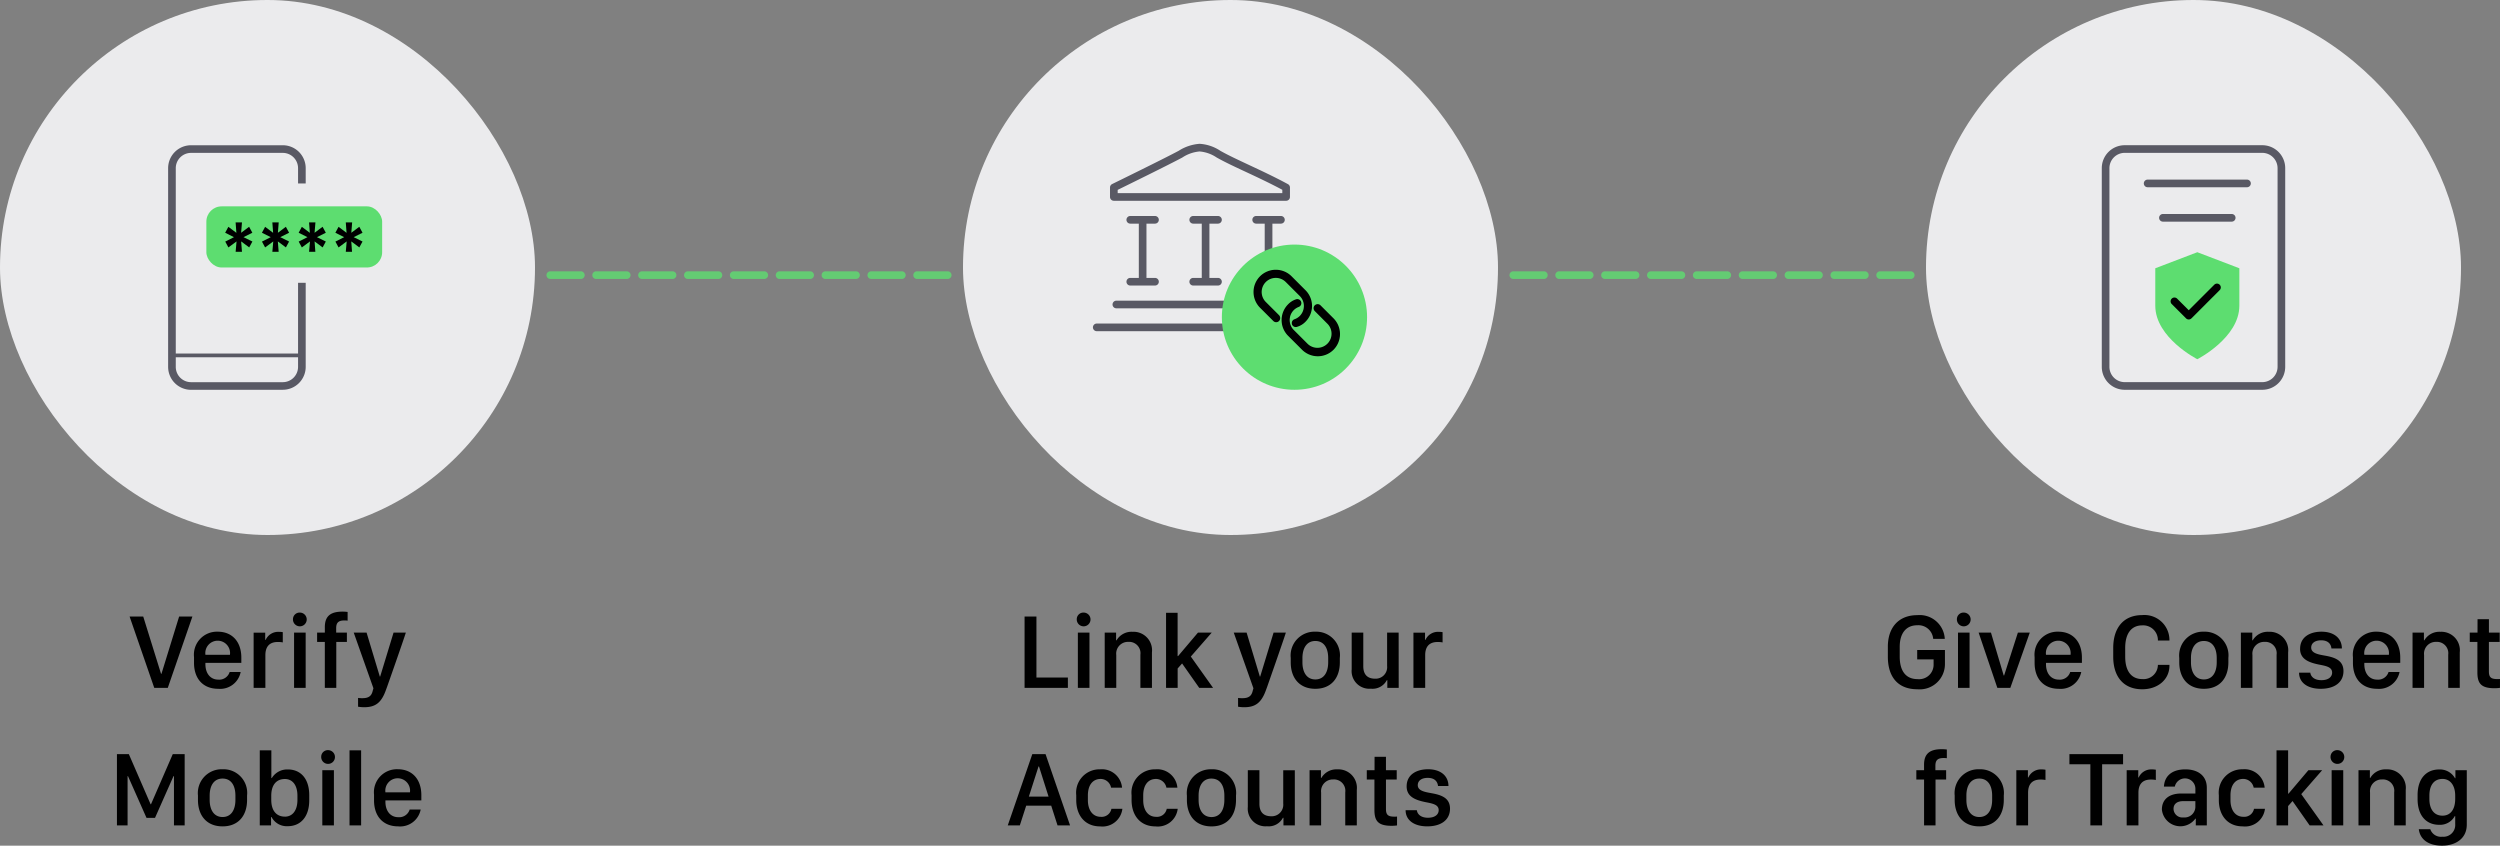 <svg xmlns="http://www.w3.org/2000/svg" width="327.103" height="110.646" viewBox="0 0 327.103 110.646">
  <rect x="0" y="0" width="327.103" height="110.646" fill="#808080" stroke="none"/>
  <g id="Group_9710" data-name="Group 9710" transform="translate(-31 -453)">
    <g id="Group_9717" data-name="Group 9717">
      <path id="Path_9559" data-name="Path 9559" d="M13.458,6.588a3.293,3.293,0,0,0-3.6-3.1c-2.434,0-3.849,1.606-3.849,4.136V8.926c0,2.611,1.285,4.259,3.869,4.259a3.3,3.3,0,0,0,3.6-3.247V8.051H9.848V9.274h2.146v.731A1.892,1.892,0,0,1,9.9,11.858c-1.579,0-2.338-1.121-2.338-2.939V7.627c0-1.777.841-2.816,2.29-2.816A1.936,1.936,0,0,1,11.94,6.588ZM15.187,13H16.7V5.774H15.187Zm-.144-8.989a.9.9,0,1,0,.9-.861A.866.866,0,0,0,15.043,4.011ZM20.334,13h1.7l2.543-7.226H23.021l-1.8,5.605h-.055L19.5,5.774H17.887Zm8.032.123a2.735,2.735,0,0,0,2.946-2.2H29.871a1.422,1.422,0,0,1-1.483,1c-1.032,0-1.688-.807-1.688-2.023V9.732h4.7v-.69c0-2.037-1.162-3.391-3.09-3.391a3.009,3.009,0,0,0-3.1,3.322v.731C25.2,11.845,26.432,13.123,28.367,13.123ZM26.7,8.673V8.659a1.62,1.62,0,1,1,3.213,0v.014Zm10.363-.889c0-1.9.807-2.96,2.235-2.96a1.93,1.93,0,0,1,2.044,1.982h1.511V6.7a3.275,3.275,0,0,0-3.562-3.22c-2.406,0-3.794,1.62-3.794,4.3V8.926c0,2.659,1.388,4.259,3.794,4.259,2.058,0,3.562-1.285,3.562-3.09v-.1H41.341A1.878,1.878,0,0,1,39.3,11.852c-1.429,0-2.235-1.046-2.235-2.919ZM47.357,5.651a3.118,3.118,0,0,0-3.22,3.432v.581c0,2.037,1.135,3.459,3.22,3.459s3.206-1.422,3.206-3.459V9.083A3.1,3.1,0,0,0,47.357,5.651Zm0,1.217c1.128,0,1.682.916,1.682,2.235v.554c0,1.3-.547,2.242-1.682,2.242s-1.688-.95-1.688-2.242V9.1C45.668,7.791,46.229,6.868,47.357,6.868ZM52.2,13h1.511V8.693A1.537,1.537,0,0,1,55.3,6.984a1.484,1.484,0,0,1,1.572,1.682V13h1.511V8.358a2.422,2.422,0,0,0-2.536-2.693,2.272,2.272,0,0,0-2.1,1.121h-.055V5.774H52.2Zm7.745-5.113c0,1.319,1.073,1.771,2.393,2.051.964.191,1.8.314,1.8,1.066,0,.533-.444.991-1.408.991-.854,0-1.367-.4-1.449-.984H59.812c0,1.292,1.094,2.112,2.83,2.112,1.818,0,2.98-.848,2.98-2.311,0-1.367-1.053-1.784-2.393-2.023C62.41,8.639,61.4,8.5,61.4,7.736c0-.608.526-.957,1.3-.957.984,0,1.3.561,1.347,1.066h1.367c0-1.278-.964-2.194-2.673-2.194C61.282,5.651,59.949,6.321,59.949,7.887Zm10.069,5.236a2.735,2.735,0,0,0,2.946-2.2H71.522a1.422,1.422,0,0,1-1.483,1c-1.032,0-1.688-.807-1.688-2.023V9.732h4.7v-.69c0-2.037-1.162-3.391-3.09-3.391a3.009,3.009,0,0,0-3.1,3.322v.731C66.853,11.845,68.083,13.123,70.018,13.123ZM68.35,8.673V8.659a1.62,1.62,0,1,1,3.213,0v.014ZM74.66,13H76.17V8.693a1.537,1.537,0,0,1,1.586-1.709,1.484,1.484,0,0,1,1.572,1.682V13h1.511V8.358A2.422,2.422,0,0,0,78.3,5.665a2.272,2.272,0,0,0-2.1,1.121H76.15V5.774H74.66Zm8.5-7.226H82.145V6.991h1V10.97c0,1.449.485,2.078,2.242,2.078A5.084,5.084,0,0,0,86.1,13V11.838a2.532,2.532,0,0,1-.342.014c-.813,0-1.107-.219-1.107-1V6.991h1.408V5.774H84.654V4.018h-1.49ZM10.747,31h1.5V24.991h1.388V23.774H12.23V23.18c0-.766.362-1,1.087-1a2.735,2.735,0,0,1,.41.027V21.067a5.444,5.444,0,0,0-.67-.041c-1.586,0-2.311.608-2.311,2.03v.718H9.735v1.217h1.012Zm7.226-7.349a3.118,3.118,0,0,0-3.22,3.432v.581c0,2.037,1.135,3.459,3.22,3.459s3.206-1.422,3.206-3.459v-.581A3.1,3.1,0,0,0,17.973,23.651Zm0,1.217c1.128,0,1.682.916,1.682,2.235v.554c0,1.3-.547,2.242-1.682,2.242s-1.688-.95-1.688-2.242V27.1C16.284,25.791,16.845,24.868,17.973,24.868ZM22.819,31h1.538V26.721c0-.971.41-1.723,1.627-1.723a3.138,3.138,0,0,1,.649.055v-1.34a2.779,2.779,0,0,0-.513-.041,1.794,1.794,0,0,0-1.729,1.053h-.055v-.95H22.819Zm11.225,0V23h2.741V21.669H29.765V23h2.741v8Zm3.213,0h1.538V26.721c0-.971.41-1.723,1.627-1.723a3.138,3.138,0,0,1,.649.055v-1.34a2.779,2.779,0,0,0-.513-.041,1.794,1.794,0,0,0-1.729,1.053h-.055v-.95H37.257Zm8.989-.889H46.3V31h1.442V26.078c0-1.613-1.2-2.413-2.8-2.413-1.928,0-2.748,1.025-2.81,2.256h1.422a1.363,1.363,0,0,1,2.693.212v.69H44.414c-1.661,0-2.55.813-2.55,2.1a2.43,2.43,0,0,0,4.382,1.189Zm-1.559-.157a1.158,1.158,0,0,1-1.3-1.114c0-.6.4-1.019,1.285-1.019h1.572v.8A1.414,1.414,0,0,1,44.688,29.954Zm4.628-2.276c0,2.023,1.155,3.445,3.117,3.445a2.623,2.623,0,0,0,2.919-2.3H53.916a1.293,1.293,0,0,1-1.395,1.046c-1.032,0-1.682-.848-1.682-2.187v-.615c0-1.333.622-2.153,1.675-2.153a1.4,1.4,0,0,1,1.36,1.142h1.436a2.641,2.641,0,0,0-2.878-2.4,3.055,3.055,0,0,0-3.117,3.377Zm9.064.786.581-.656L61.2,31h1.812L60.1,26.905l2.734-3.131h-1.8l-2.6,3.069H58.38V21.177H56.862V31H58.38ZM64.074,31h1.518V23.774H64.074Zm-.144-8.989a.9.9,0,1,0,.9-.861A.866.866,0,0,0,63.931,22.011ZM67.588,31H69.1V26.693a1.537,1.537,0,0,1,1.586-1.709,1.484,1.484,0,0,1,1.572,1.682V31h1.511V26.358a2.422,2.422,0,0,0-2.536-2.693,2.272,2.272,0,0,0-2.1,1.121h-.055V23.774h-1.49Zm10.958,1.477a1.469,1.469,0,0,1-1.565-.984h-1.5c.137,1.2,1.087,2.153,3.056,2.153,1.634,0,3.22-.834,3.22-2.755V23.774H80.269V24.82h-.055a2.265,2.265,0,0,0-2.078-1.142c-1.668,0-2.816,1.189-2.816,3.35v.52c0,2.188,1.155,3.37,2.816,3.37a2.194,2.194,0,0,0,2.051-1.142h.055v1.046A1.542,1.542,0,0,1,78.546,32.477Zm.034-7.561c1,0,1.661.827,1.661,2.188v.431c0,1.381-.622,2.188-1.661,2.188-1.08,0-1.716-.807-1.716-2.187V27.1C76.864,25.7,77.5,24.916,78.58,24.916Z" transform="translate(272 530)"/>
      <g id="Group_9714" data-name="Group 9714">
        <rect id="Rectangle_140257" data-name="Rectangle 140257" width="70" height="70" rx="35" transform="translate(283 453)" fill="#ebebed"/>
        <g id="Group_9175" data-name="Group 9175" transform="translate(123 20)">
          <rect id="Rectangle_140212" data-name="Rectangle 140212" width="40" height="40" transform="translate(175 448)" fill="none" opacity="0"/>
          <g id="Group_9177" data-name="Group 9177" transform="translate(1 1)">
            <path id="Union_142" data-name="Union 142" d="M23586,22671a3,3,0,0,1-3-3v-26a3,3,0,0,1,3-3h18a3,3,0,0,1,3,3v26a3,3,0,0,1-3,3Zm-2-29v26a2.005,2.005,0,0,0,2,2h18a2.006,2.006,0,0,0,2-2v-26a2.006,2.006,0,0,0-2-2h-18A2.005,2.005,0,0,0,23584,22642Zm7,7a.5.5,0,0,1,0-1h9a.5.5,0,0,1,0,1Zm-2-4.5a.5.5,0,0,1,0-1h13a.5.5,0,0,1,0,1Z" transform="translate(-23401 -22188)" fill="#595964"/>
            <g id="Group_9176" data-name="Group 9176" transform="translate(0 -1)">
              <path id="Path_76" data-name="Path 76" d="M9.5,16S15,13.2,15,9V4.1L9.5,2,4,4.1V9C4,13.2,9.5,16,9.5,16Z" transform="translate(185 464)" fill="#5ddd70"/>
              <path id="Path_9442" data-name="Path 9442" d="M193.247,474.753a.5.5,0,0,1-.354-.146l-1.878-1.878a.5.5,0,0,1,.707-.707l1.525,1.525,3.334-3.334a.5.5,0,1,1,.707.707l-3.688,3.688A.5.5,0,0,1,193.247,474.753Z" transform="translate(0.131 0.047)"/>
            </g>
          </g>
        </g>
      </g>
    </g>
    <g id="Group_9716" data-name="Group 9716">
      <path id="Path_9558" data-name="Path 9558" d="M13.723,11.653H9.608V3.669H8.056V13h5.667ZM15.029,13h1.518V5.774H15.029Zm-.144-8.989a.9.9,0,1,0,.9-.861A.866.866,0,0,0,14.885,4.011ZM18.542,13h1.511V8.693a1.537,1.537,0,0,1,1.586-1.709,1.484,1.484,0,0,1,1.572,1.682V13h1.511V8.358a2.422,2.422,0,0,0-2.536-2.693,2.272,2.272,0,0,0-2.1,1.121h-.055V5.774h-1.49Zm9.543-2.536.581-.656L30.909,13H32.72L29.808,8.905l2.734-3.131h-1.8l-2.6,3.069h-.062V3.177H26.568V13h1.518ZM42.243,5.774H40.636l-1.75,5.742h-.048L37.109,5.774H35.427L38,13.055l-.089.314c-.157.711-.547.984-1.367.984a3.977,3.977,0,0,1-.554-.034v1.148a4.716,4.716,0,0,0,.8.068C38.2,15.536,39,15,39.6,13.4l.185-.5C39.789,12.884,41.935,6.779,42.243,5.774ZM46.1,5.651a3.118,3.118,0,0,0-3.22,3.432v.581c0,2.037,1.135,3.459,3.22,3.459s3.206-1.422,3.206-3.459V9.083A3.1,3.1,0,0,0,46.1,5.651Zm0,1.217c1.128,0,1.682.916,1.682,2.235v.554c0,1.3-.547,2.242-1.682,2.242s-1.688-.95-1.688-2.242V9.1C44.417,7.791,44.977,6.868,46.1,6.868Zm10.9-1.094H55.491v4.368A1.507,1.507,0,0,1,53.912,11.8c-.813,0-1.538-.369-1.538-1.634V5.774H50.856V10.58a2.312,2.312,0,0,0,2.509,2.529A2.1,2.1,0,0,0,55.45,12h.068v1h1.49ZM58.936,13h1.538V8.721C60.474,7.75,60.884,7,62.1,7a3.138,3.138,0,0,1,.649.055V5.713a2.779,2.779,0,0,0-.513-.041,1.794,1.794,0,0,0-1.729,1.053h-.055v-.95H58.936ZM7.434,31l.834-2.584h3.274L12.37,31H14.01L10.8,21.669H9.068L5.855,31Zm2.509-7.718,1.251,3.944H8.617l1.265-3.944Zm4.874,4.4c0,2.023,1.155,3.445,3.117,3.445a2.623,2.623,0,0,0,2.919-2.3H19.417a1.293,1.293,0,0,1-1.395,1.046c-1.032,0-1.682-.848-1.682-2.187v-.615c0-1.333.622-2.153,1.675-2.153a1.4,1.4,0,0,1,1.36,1.142h1.436a2.641,2.641,0,0,0-2.878-2.4,3.055,3.055,0,0,0-3.117,3.377Zm7.239,0c0,2.023,1.155,3.445,3.117,3.445a2.623,2.623,0,0,0,2.919-2.3H26.657a1.293,1.293,0,0,1-1.395,1.046c-1.032,0-1.682-.848-1.682-2.187v-.615c0-1.333.622-2.153,1.675-2.153a1.4,1.4,0,0,1,1.36,1.142h1.436a2.641,2.641,0,0,0-2.878-2.4,3.055,3.055,0,0,0-3.117,3.377Zm10.459-4.026a3.118,3.118,0,0,0-3.22,3.432v.581c0,2.037,1.135,3.459,3.22,3.459s3.206-1.422,3.206-3.459v-.581A3.1,3.1,0,0,0,32.515,23.651Zm0,1.217c1.128,0,1.682.916,1.682,2.235v.554c0,1.3-.547,2.242-1.682,2.242s-1.688-.95-1.688-2.242V27.1C30.827,25.791,31.387,24.868,32.515,24.868Zm10.9-1.094H41.9v4.368A1.507,1.507,0,0,1,40.322,29.8c-.813,0-1.538-.369-1.538-1.634V23.774H37.266V28.58a2.312,2.312,0,0,0,2.509,2.529A2.1,2.1,0,0,0,41.86,30h.068v1h1.49ZM45.346,31h1.511V26.693a1.537,1.537,0,0,1,1.586-1.709,1.484,1.484,0,0,1,1.572,1.682V31h1.511V26.358a2.422,2.422,0,0,0-2.536-2.693,2.272,2.272,0,0,0-2.1,1.121h-.055V23.774h-1.49Zm8.5-7.226H52.832v1.217h1V28.97c0,1.449.485,2.078,2.242,2.078A5.084,5.084,0,0,0,56.79,31V29.838a2.532,2.532,0,0,1-.342.014c-.813,0-1.107-.219-1.107-1V24.991h1.408V23.774H55.34V22.018H53.85Zm4.2,2.112c0,1.319,1.073,1.771,2.393,2.051.964.191,1.8.314,1.8,1.066,0,.533-.444.991-1.408.991-.854,0-1.367-.4-1.449-.984H57.911c0,1.292,1.094,2.112,2.83,2.112,1.818,0,2.98-.848,2.98-2.311,0-1.367-1.053-1.784-2.393-2.023-.82-.15-1.825-.294-1.825-1.053,0-.608.526-.957,1.3-.957.984,0,1.3.561,1.347,1.066h1.367c0-1.278-.964-2.194-2.673-2.194C59.38,23.651,58.047,24.321,58.047,25.887Z" transform="translate(157 530)"/>
      <g id="Group_9713" data-name="Group 9713">
        <rect id="Rectangle_140216" data-name="Rectangle 140216" width="70" height="70" rx="35" transform="translate(157 453)" fill="#ebebed"/>
        <g id="Group_9174" data-name="Group 9174" transform="translate(-3 20)">
          <rect id="Rectangle_140212-2" data-name="Rectangle 140212" width="40" height="40" transform="translate(175 448)" fill="none" opacity="0"/>
          <g id="Group_9173" data-name="Group 9173" transform="translate(-2.131 -1)">
            <g id="Group_9169" data-name="Group 9169" transform="translate(179.631 453.32)">
              <g id="Group_9171" data-name="Group 9171" transform="translate(0)">
                <path id="Union_140" data-name="Union 140" d="M23533,22212.193a.5.5,0,0,1,0-1h26.945a.5.5,0,1,1,0,1Zm2.566-2.992a.5.5,0,0,1,0-1h21.813a.5.5,0,1,1,0,1Zm18.293-2.98a.5.5,0,0,1-.5-.5.5.5,0,0,1,.5-.5h1.117v-7.1h-1.117a.5.5,0,0,1,0-1h3.24a.5.5,0,0,1,0,1h-1.117v7.1h1.117a.5.5,0,0,1,.5.5.5.5,0,0,1-.5.5Zm-8.236,0a.5.5,0,0,1-.5-.5.5.5,0,0,1,.5-.5h1.117v-7.1h-1.117a.5.5,0,1,1,0-1h3.24a.5.5,0,0,1,0,1h-1.123v7.1h1.123a.5.5,0,0,1,.5.5.5.5,0,0,1-.5.5Zm-8.236,0a.5.5,0,0,1-.5-.5.5.5,0,0,1,.5-.5h1.117v-7.1h-1.117a.5.5,0,1,1,0-1h3.234a.5.5,0,1,1,0,1h-1.117v7.1h1.117a.5.5,0,0,1,.5.5.5.5,0,0,1-.5.5Zm-2.152-11.092a.5.5,0,0,1-.5-.5v-1.24a.5.5,0,0,1,.283-.449c.064-.031,6.729-3.289,8.709-4.354a5.836,5.836,0,0,1,2.732-.91,5.5,5.5,0,0,1,2.715.916c.975.557,2.264,1.154,3.748,1.852,1.578.738,3.365,1.572,5.092,2.508a.5.5,0,0,1,.266.438v1.24a.5.5,0,0,1-.5.5Zm8.965-5.66c-1.764.947-7.168,3.6-8.463,4.234v.426h21.541v-.437c-1.619-.863-3.293-1.65-4.777-2.342-1.508-.7-2.809-1.312-3.82-1.887a4.679,4.679,0,0,0-2.223-.785A4.837,4.837,0,0,0,23544.2,22189.469Z" transform="translate(-23533 -22188.18)" fill="#595964"/>
              </g>
            </g>
            <g id="Group_9172" data-name="Group 9172" transform="translate(213.404 466.256) rotate(90)">
              <circle id="Ellipse_527" data-name="Ellipse 527" cx="9.5" cy="9.5" r="9.5" transform="translate(-0.256 -1.596)" fill="#5ddd70"/>
              <g id="Icon_ionic-ios-link" data-name="Icon ionic-ios-link" transform="translate(3.141 2.042)">
                <path id="Path_9440" data-name="Path 9440" d="M9.575,17.184l-.032,0a.442.442,0,0,0-.257.12L7.56,19.033a1.946,1.946,0,0,1-2.753-2.753l1.833-1.833a1.935,1.935,0,0,1,.3-.249,1.964,1.964,0,0,1,.4-.2,1.871,1.871,0,0,1,.4-.1,1.9,1.9,0,0,1,.273-.019c.037,0,.075,0,.123.005a1.941,1.941,0,0,1,1.251.561,1.916,1.916,0,0,1,.457.73.421.421,0,0,0,.516.27l.008,0s.005,0,.005,0a.417.417,0,0,0,.281-.51,2.422,2.422,0,0,0-.657-1.1,2.813,2.813,0,0,0-1.539-.783c-.051-.008-.1-.016-.152-.021a2.758,2.758,0,0,0-.3-.016c-.069,0-.139,0-.206.008a2.7,2.7,0,0,0-.433.067c-.029.005-.056.013-.086.021a2.78,2.78,0,0,0-.521.2,2.745,2.745,0,0,0-.74.532L4.19,15.671a2.819,2.819,0,0,0-.815,1.991,2.81,2.81,0,0,0,4.794,1.986L9.915,17.9A.423.423,0,0,0,9.575,17.184Z" transform="translate(-3.375 -9.351)" stroke="#000" stroke-width="0.2"/>
                <path id="Path_9441" data-name="Path 9441" d="M19.929,4.2a2.816,2.816,0,0,0-3.974,0l-1.7,1.7a.43.43,0,0,0,.27.732.434.434,0,0,0,.339-.123l1.705-1.7A1.946,1.946,0,0,1,19.319,7.56L17.486,9.394a1.935,1.935,0,0,1-.3.249,1.964,1.964,0,0,1-.4.2,1.871,1.871,0,0,1-.4.1,1.9,1.9,0,0,1-.273.019c-.037,0-.078,0-.123-.005A1.921,1.921,0,0,1,14.3,8.712a.427.427,0,0,0-.51-.262.432.432,0,0,0-.3.548,2.441,2.441,0,0,0,.633,1h0l.005.005a2.814,2.814,0,0,0,1.692.8,2.758,2.758,0,0,0,.3.016q.1,0,.208-.008a3.056,3.056,0,0,0,.516-.086,2.78,2.78,0,0,0,.521-.2,2.745,2.745,0,0,0,.74-.532l1.833-1.833A2.813,2.813,0,0,0,19.929,4.2Z" transform="translate(-9.632 -3.375)" stroke="#000" stroke-width="0.2"/>
              </g>
            </g>
          </g>
        </g>
      </g>
    </g>
    <path id="Path_9557" data-name="Path 9557" d="M12.954,13l3.22-9.331H14.437l-2.311,7.492h-.055L9.741,3.669H7.957L11.183,13Zm6.59.123a2.735,2.735,0,0,0,2.946-2.2H21.047a1.422,1.422,0,0,1-1.483,1c-1.032,0-1.688-.807-1.688-2.023V9.732h4.7v-.69c0-2.037-1.162-3.391-3.09-3.391a3.009,3.009,0,0,0-3.1,3.322v.731C16.378,11.845,17.609,13.123,19.543,13.123Zm-1.668-4.45V8.659a1.62,1.62,0,1,1,3.213,0v.014ZM24.185,13h1.538V8.721c0-.971.41-1.723,1.627-1.723A3.138,3.138,0,0,1,28,7.053V5.713a2.779,2.779,0,0,0-.513-.041,1.794,1.794,0,0,0-1.729,1.053H25.7v-.95H24.185Zm5.291,0h1.518V5.774H29.476Zm-.144-8.989a.9.9,0,1,0,.9-.861A.866.866,0,0,0,29.333,4.011ZM33.5,13h1.5V6.991h1.388V5.774H34.986V5.18c0-.766.362-1,1.087-1a2.735,2.735,0,0,1,.41.027V3.067a5.444,5.444,0,0,0-.67-.041c-1.586,0-2.311.608-2.311,2.03v.718H32.491V6.991H33.5ZM44.1,5.774H42.492l-1.75,5.742h-.048L38.964,5.774H37.283l2.577,7.28-.089.314c-.157.711-.547.984-1.367.984a3.977,3.977,0,0,1-.554-.034v1.148a4.716,4.716,0,0,0,.8.068c1.408,0,2.208-.533,2.8-2.133l.185-.5C41.644,12.884,43.791,6.779,44.1,5.774ZM7.693,31V24.554h.055l2.42,5.455h1.114L13.7,24.554h.062V31h1.4V21.669H13.606l-2.851,6.563h-.048L7.857,21.669H6.3V31Zm12.428-7.349a3.118,3.118,0,0,0-3.22,3.432v.581c0,2.037,1.135,3.459,3.22,3.459s3.206-1.422,3.206-3.459v-.581A3.1,3.1,0,0,0,20.121,23.651Zm0,1.217c1.128,0,1.682.916,1.682,2.235v.554c0,1.3-.547,2.242-1.682,2.242s-1.688-.95-1.688-2.242V27.1C18.433,25.791,18.993,24.868,20.121,24.868ZM28.652,31.1c1.7,0,2.81-1.258,2.81-3.384v-.67c0-2.187-1.142-3.37-2.8-3.37A2.351,2.351,0,0,0,26.567,24.8h-.062V21.177H24.988V31h1.477V29.9h.062A2.248,2.248,0,0,0,28.652,31.1Zm-.376-1.251c-1.1,0-1.784-.766-1.784-2.208v-.52c0-1.436.684-2.194,1.784-2.194.971,0,1.641.766,1.641,2.194v.533C29.917,29.079,29.247,29.852,28.276,29.852ZM33.171,31h1.518V23.774H33.171Zm-.144-8.989a.9.9,0,1,0,.9-.861A.866.866,0,0,0,33.027,22.011ZM36.732,31H38.25V21.177H36.732Zm6.364.123a2.735,2.735,0,0,0,2.946-2.2H44.6a1.422,1.422,0,0,1-1.483,1c-1.032,0-1.688-.807-1.688-2.023v-.171h4.7v-.69c0-2.037-1.162-3.391-3.09-3.391a3.009,3.009,0,0,0-3.1,3.322v.731C39.932,29.845,41.162,31.123,43.1,31.123Zm-1.668-4.45v-.014a1.62,1.62,0,1,1,3.213,0v.014Z" transform="translate(40 530)"/>
    <g id="Group_9712" data-name="Group 9712">
      <rect id="Rectangle_140211" data-name="Rectangle 140211" width="70" height="70" rx="35" transform="translate(31 453)" fill="#ebebed"/>
      <g id="Group_8808" data-name="Group 8808" transform="translate(-87 -15)">
        <rect id="Rectangle_140212-3" data-name="Rectangle 140212" width="40" height="40" transform="translate(133 483)" fill="none" opacity="0"/>
        <g id="Group_8807" data-name="Group 8807" transform="translate(-2 -1)">
          <g id="Group_8810" data-name="Group 8810">
            <g id="Group_8809" data-name="Group 8809">
              <path id="Union_141" data-name="Union 141" d="M23799,22708.006a3,3,0,0,1-3-3v-26a3,3,0,0,1,3-3h12a3,3,0,0,1,3,3v2h-1v-2a2,2,0,0,0-2-2h-12a2,2,0,0,0-2,2v24.252h16V22694h1v11a3,3,0,0,1-3,3Zm-2-3a2,2,0,0,0,2,2h12a2,2,0,0,0,2-2v-1.256h-16Z" transform="translate(-23654.002 -22188.002)" fill="#595964"/>
            </g>
            <rect id="Rectangle_140214" data-name="Rectangle 140214" width="23" height="8" rx="2" transform="translate(147 496)" fill="#5ddd70"/>
            <path id="Path_6462" data-name="Path 6462" d="M-4.6-1.56l-.108-1.364,1.054.787.418-.77L-4.4-3.48l1.157-.578-.424-.781-1.043.787L-4.6-5.41h-.832l.1,1.364-1.049-.787-.418.776,1.152.578L-6.788-2.9l.413.765,1.064-.787L-5.429-1.56Zm4.8,0L.093-2.924l1.054.787.418-.77L.408-3.48l1.157-.578-.424-.781L.1-4.052.207-5.41H-.625l.1,1.364L-1.57-4.833l-.418.776,1.152.578L-1.984-2.9l.413.765,1.064-.787L-.625-1.56Zm4.8,0L4.9-2.924l1.054.787.418-.77L5.212-3.48,6.37-4.057l-.424-.781L4.9-4.052,5.011-5.41H4.179l.1,1.364L3.234-4.833l-.418.776,1.152.578L2.821-2.9l.413.765L4.3-2.924,4.179-1.56Zm4.8,0L9.7-2.924l1.054.787.418-.77L10.017-3.48l1.157-.578-.424-.781-1.043.787L9.815-5.41H8.984l.1,1.364L8.038-4.833l-.418.776,1.152.578L7.625-2.9l.413.765L9.1-2.924,8.984-1.56Z" transform="translate(156.26 503.51)"/>
          </g>
        </g>
      </g>
    </g>
    <path id="Line_1026" data-name="Line 1026" d="M52,.5H48a.5.5,0,0,1-.5-.5A.5.5,0,0,1,48-.5h4a.5.5,0,0,1,.5.5A.5.5,0,0,1,52,.5Zm-6,0H42a.5.5,0,0,1-.5-.5A.5.5,0,0,1,42-.5h4a.5.5,0,0,1,.5.5A.5.5,0,0,1,46,.5Zm-6,0H36a.5.5,0,0,1-.5-.5A.5.5,0,0,1,36-.5h4a.5.5,0,0,1,.5.5A.5.5,0,0,1,40,.5Zm-6,0H30a.5.5,0,0,1-.5-.5A.5.5,0,0,1,30-.5h4a.5.5,0,0,1,.5.5A.5.5,0,0,1,34,.5Zm-6,0H24a.5.5,0,0,1-.5-.5A.5.5,0,0,1,24-.5h4a.5.5,0,0,1,.5.5A.5.5,0,0,1,28,.5Zm-6,0H18a.5.5,0,0,1-.5-.5A.5.5,0,0,1,18-.5h4a.5.5,0,0,1,.5.5A.5.5,0,0,1,22,.5Zm-6,0H12a.5.5,0,0,1-.5-.5A.5.5,0,0,1,12-.5h4a.5.5,0,0,1,.5.5A.5.5,0,0,1,16,.5Zm-6,0H6A.5.5,0,0,1,5.5,0,.5.5,0,0,1,6-.5h4a.5.5,0,0,1,.5.5A.5.5,0,0,1,10,.5ZM4,.5H0A.5.5,0,0,1-.5,0,.5.5,0,0,1,0-.5H4a.5.5,0,0,1,.5.5A.5.5,0,0,1,4,.5Z" transform="translate(103 489)" fill="#5ddd70" opacity="0.8"/>
    <path id="Line_1377" data-name="Line 1377" d="M52,.5H48a.5.5,0,0,1-.5-.5A.5.5,0,0,1,48-.5h4a.5.5,0,0,1,.5.5A.5.5,0,0,1,52,.5Zm-6,0H42a.5.5,0,0,1-.5-.5A.5.5,0,0,1,42-.5h4a.5.5,0,0,1,.5.5A.5.5,0,0,1,46,.5Zm-6,0H36a.5.5,0,0,1-.5-.5A.5.5,0,0,1,36-.5h4a.5.5,0,0,1,.5.5A.5.5,0,0,1,40,.5Zm-6,0H30a.5.5,0,0,1-.5-.5A.5.5,0,0,1,30-.5h4a.5.5,0,0,1,.5.5A.5.5,0,0,1,34,.5Zm-6,0H24a.5.5,0,0,1-.5-.5A.5.5,0,0,1,24-.5h4a.5.5,0,0,1,.5.5A.5.5,0,0,1,28,.5Zm-6,0H18a.5.5,0,0,1-.5-.5A.5.5,0,0,1,18-.5h4a.5.5,0,0,1,.5.5A.5.5,0,0,1,22,.5Zm-6,0H12a.5.5,0,0,1-.5-.5A.5.5,0,0,1,12-.5h4a.5.5,0,0,1,.5.5A.5.5,0,0,1,16,.5Zm-6,0H6A.5.5,0,0,1,5.5,0,.5.5,0,0,1,6-.5h4a.5.5,0,0,1,.5.5A.5.5,0,0,1,10,.5ZM4,.5H0A.5.5,0,0,1-.5,0,.5.5,0,0,1,0-.5H4a.5.5,0,0,1,.5.5A.5.5,0,0,1,4,.5Z" transform="translate(229 489)" fill="#5ddd70" opacity="0.8"/>
  </g>
</svg>
